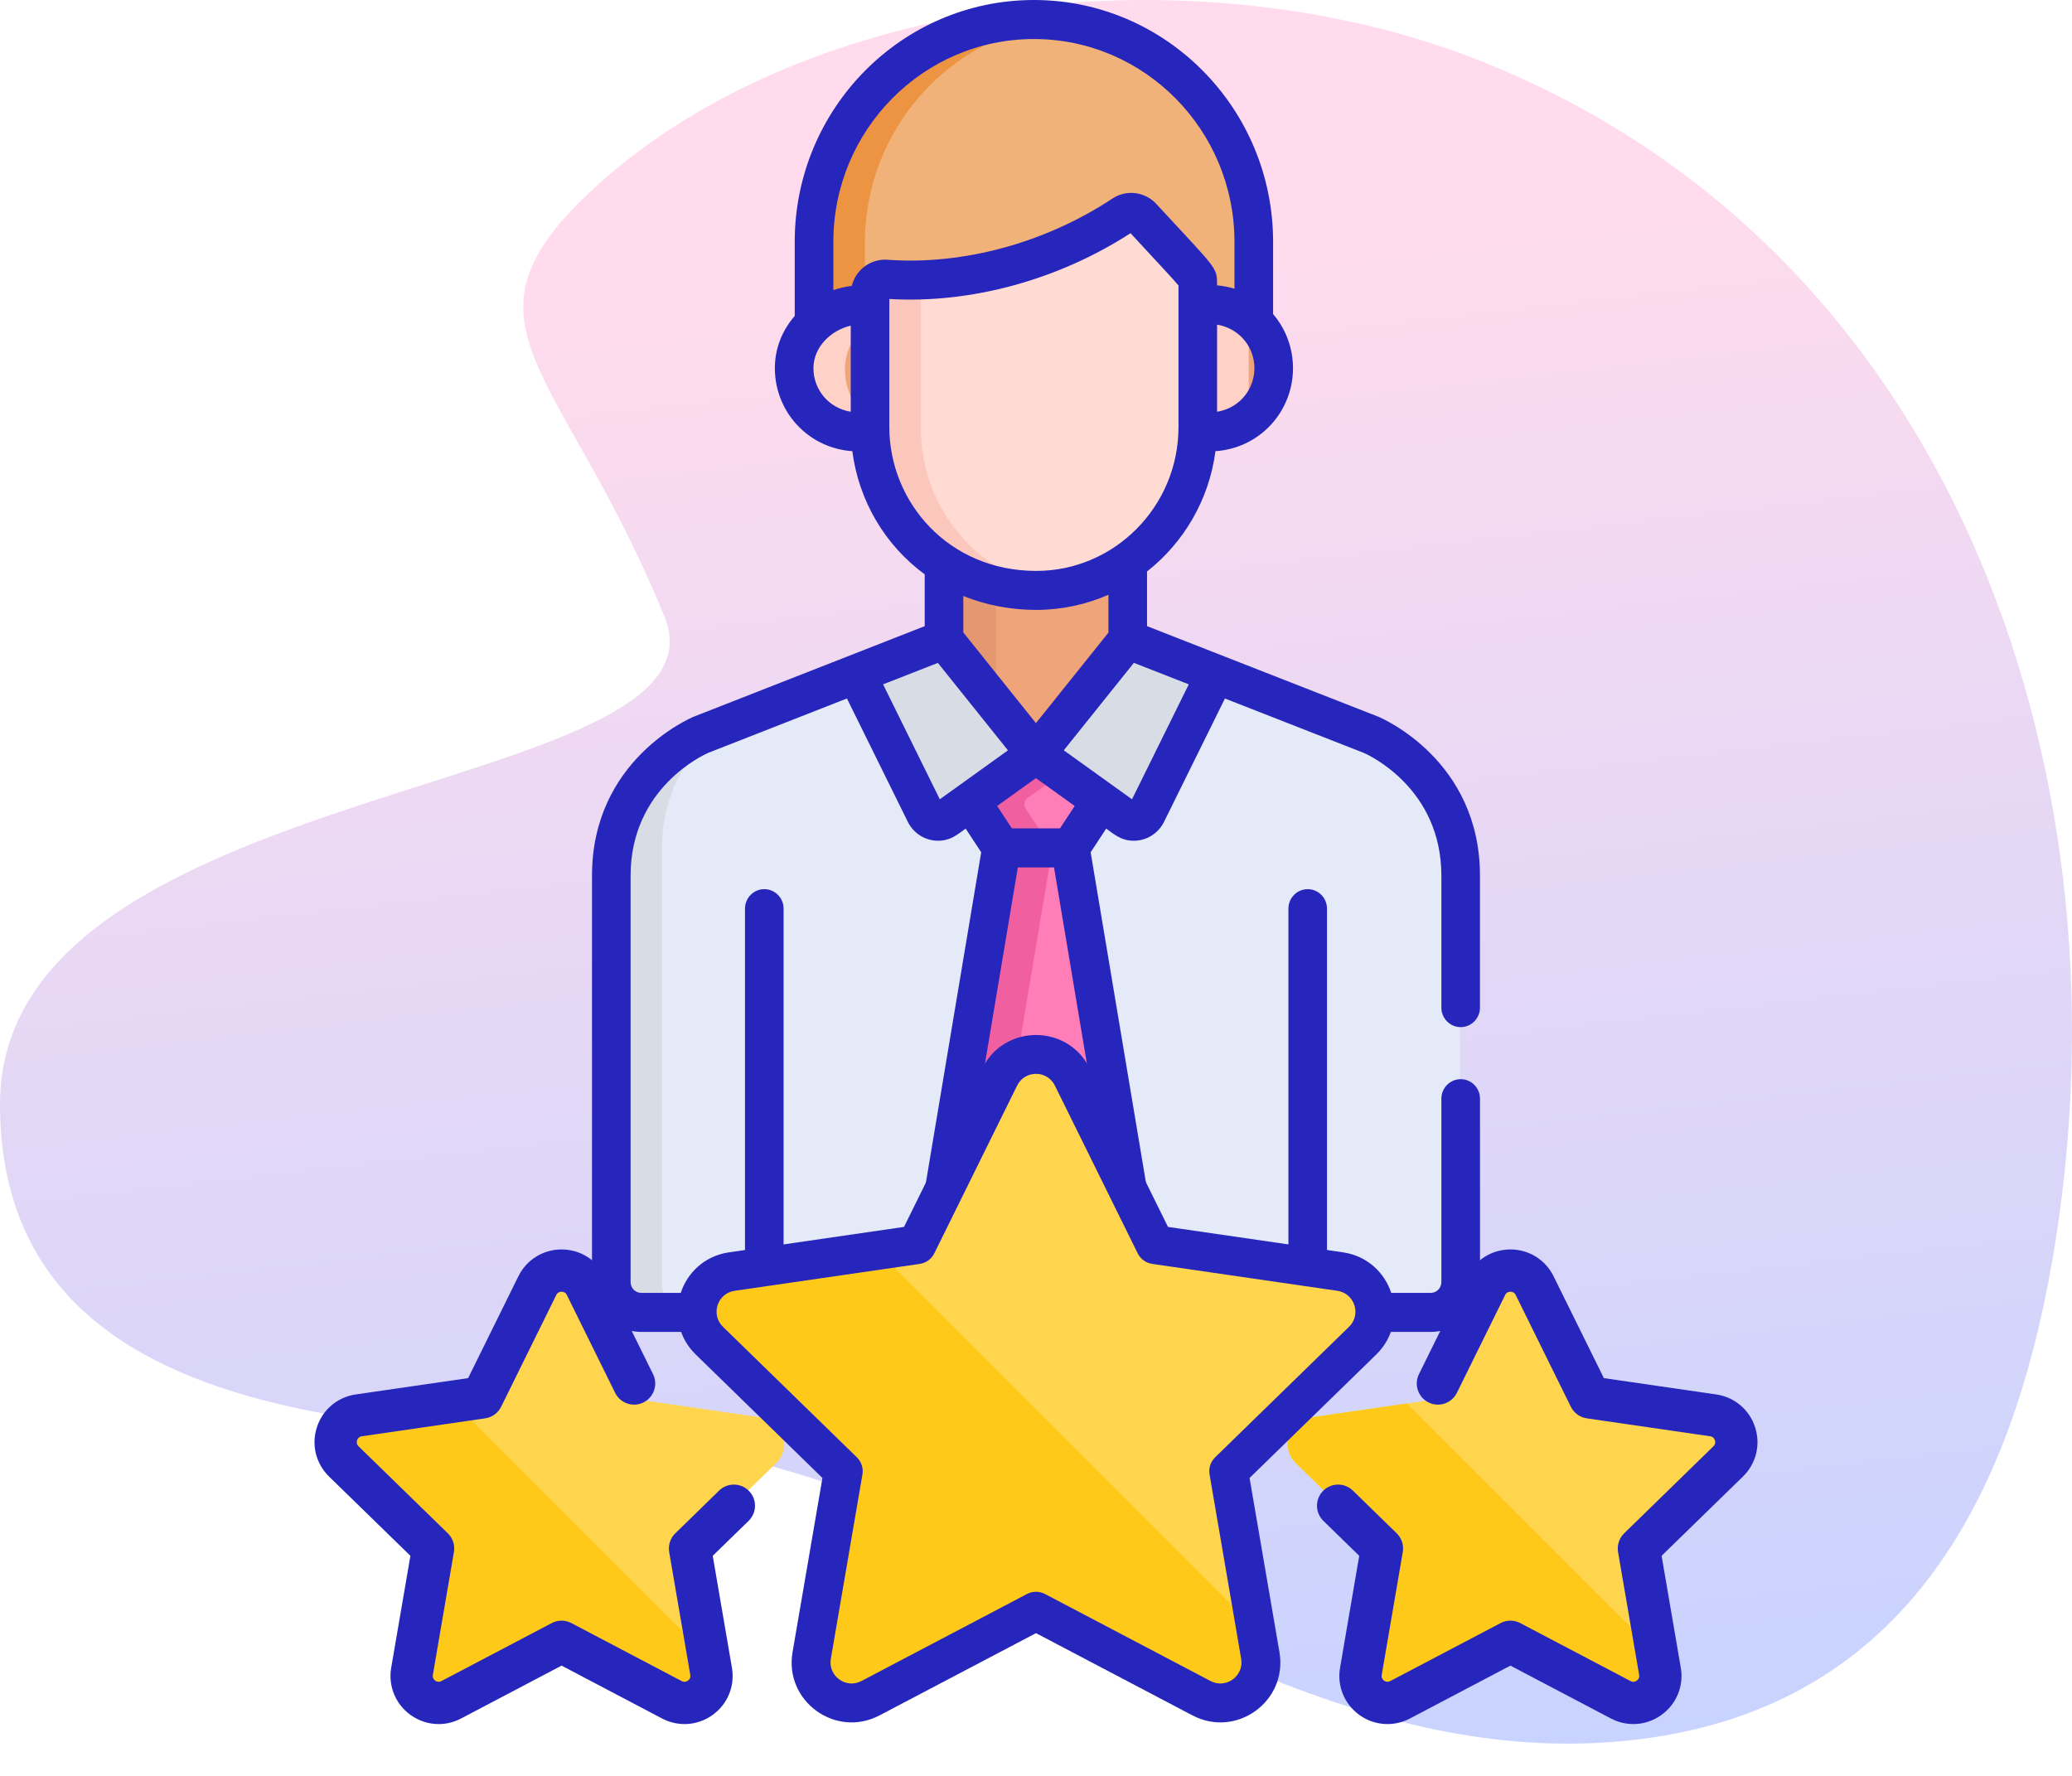 <svg width="56" height="48" viewBox="0 0 56 48" fill="none" xmlns="http://www.w3.org/2000/svg">
<path d="M39.903 1.604C32.345 -1.353 21.879 -0.23 16.096 5.05C12.012 8.778 15.173 9.841 17.957 16.662C19.972 21.599 0 20.92 0 29.841C0 40.155 14.465 38.2 19.833 39.381C28.04 41.186 35.2 47.939 43.968 47.048C51.602 46.273 54.513 40.283 55.574 33.416C57.552 20.621 52.694 6.609 39.903 1.604Z" fill="url(#paint0_linear)"/>
<path d="M27.927 0.562C24.645 0.562 21.984 3.252 21.984 6.571V9C22.381 8.628 22.946 8.426 23.498 8.5V8.201C23.498 7.963 23.699 7.775 23.932 7.793C26.229 7.96 28.568 7.221 30.336 6.054C30.501 5.945 30.719 5.972 30.853 6.117C32.365 7.76 32.356 7.697 32.356 7.911V8.499C32.96 8.407 33.496 8.596 33.869 8.946V6.571C33.869 3.253 31.209 0.562 27.927 0.562Z" fill="#F1B279"/>
<path d="M23.375 6.571C23.375 3.491 25.668 0.953 28.622 0.605C28.394 0.578 28.162 0.562 27.927 0.562C24.645 0.562 21.984 3.252 21.984 6.571V9C22.352 8.656 22.863 8.457 23.375 8.489V6.571Z" fill="#ED9443"/>
<path d="M32.348 8.282V11.586C32.348 11.622 32.346 11.657 32.345 11.693C33.501 11.87 34.407 11.025 34.407 9.987C34.407 8.948 33.501 8.107 32.348 8.282Z" fill="#F0A479"/>
<path d="M33.749 8.63C33.384 8.344 32.894 8.199 32.348 8.282V11.586C32.348 11.622 32.346 11.657 32.345 11.693C32.892 11.777 33.384 11.631 33.749 11.345V8.63H33.749V8.63Z" fill="#FFD1C7"/>
<path d="M23.511 11.59V8.278C22.502 8.142 21.446 8.925 21.446 9.987C21.446 11.026 22.352 11.874 23.514 11.697C23.513 11.661 23.511 11.625 23.511 11.59Z" fill="#F0A479"/>
<path d="M23.511 11.359C23.095 11.04 22.837 10.541 22.837 9.987C22.837 9.447 23.11 8.98 23.511 8.668V8.278C22.502 8.142 21.446 8.925 21.446 9.987C21.446 11.026 22.352 11.874 23.514 11.697C23.513 11.661 23.511 11.625 23.511 11.59V11.359Z" fill="#FFD1C7"/>
<path d="M27.99 15.782C27.03 15.782 26.186 15.516 25.496 15.07V17.531L27.979 20.63L30.462 17.531V15.003C29.759 15.494 28.907 15.782 27.99 15.782Z" fill="#F0A479"/>
<path d="M26.914 15.663C26.39 15.544 25.915 15.341 25.496 15.07V17.532L26.914 19.301V15.663Z" fill="#E59770"/>
<path d="M37.031 19.893L30.462 17.321L27.979 20.419L25.496 17.321L18.934 19.893C18.934 19.893 16.505 20.903 16.505 23.703C16.505 26.237 16.505 32.642 16.505 34.689C16.505 35.141 16.867 35.508 17.314 35.508C17.655 35.508 38.306 35.508 38.651 35.508C39.099 35.508 39.461 35.141 39.461 34.689C39.461 32.642 39.461 26.237 39.461 23.703C39.461 20.903 37.031 19.893 37.031 19.893Z" fill="#E4EAF8"/>
<path d="M17.891 34.689C17.891 32.642 17.891 25.464 17.891 22.93C17.891 21.305 18.708 20.285 19.395 19.713L18.934 19.893C18.934 19.893 16.505 20.903 16.505 23.703C16.505 26.237 16.505 32.642 16.505 34.689C16.505 35.141 16.867 35.508 17.314 35.508C17.365 35.508 17.873 35.508 18.7 35.508C18.253 35.508 17.891 35.141 17.891 34.689Z" fill="#D8DCE5"/>
<path d="M30.854 5.907C30.719 5.761 30.501 5.734 30.336 5.843C28.568 7.01 26.23 7.749 23.932 7.582C23.699 7.564 23.498 7.752 23.498 7.99V11.579C23.498 13.886 25.286 15.993 27.99 15.993C30.397 15.993 32.356 14.013 32.356 11.579V7.7C32.356 7.486 32.365 7.549 30.854 5.907Z" fill="#FFDBD3"/>
<path d="M24.889 11.579V7.6C24.57 7.61 24.251 7.605 23.932 7.582C23.699 7.564 23.498 7.752 23.498 7.99V11.58C23.498 13.887 25.286 15.994 27.99 15.994C28.205 15.994 28.416 15.977 28.622 15.947C26.514 15.636 24.889 13.796 24.889 11.579Z" fill="#FBC7BC"/>
<path d="M30.978 22.012L32.834 18.249L30.463 17.321L27.98 20.419L30.4 22.158C30.596 22.299 30.87 22.229 30.978 22.012Z" fill="#D8DCE5"/>
<path d="M24.985 22.012L23.128 18.249L25.5 17.321L27.983 20.419L25.562 22.158C25.366 22.299 25.092 22.229 24.985 22.012Z" fill="#D8DCE5"/>
<path d="M30.505 32.467L28.911 22.929H27.983H27.98H27.051L25.457 32.467C25.441 32.59 25.476 32.715 25.552 32.8L27.753 35.251C27.875 35.388 28.087 35.388 28.21 35.251L30.41 32.8C30.486 32.715 30.521 32.59 30.505 32.467Z" fill="#FF7EB8"/>
<path d="M27.983 20.422V20.42L27.981 20.421L27.98 20.42V20.422L26.219 21.686L27.051 22.953H27.98H27.983H28.911L29.744 21.686L27.983 20.422Z" fill="#FF7EB8"/>
<path d="M26.943 32.8C26.867 32.715 26.832 32.591 26.848 32.468L28.442 22.93H27.983H27.98H27.051L25.457 32.468C25.441 32.591 25.476 32.715 25.552 32.8L27.753 35.252C27.875 35.388 28.087 35.388 28.21 35.252L28.677 34.732L26.943 32.8Z" fill="#F05FA0"/>
<path d="M28.676 20.92L27.982 20.422V20.42L27.981 20.421L27.979 20.42V20.422L26.218 21.686L27.051 22.953H27.979H27.982H28.442L27.721 21.856C27.659 21.762 27.682 21.634 27.773 21.569L28.676 20.92Z" fill="#F05FA0"/>
<path d="M39.478 27.762C39.766 27.762 39.999 27.526 39.999 27.235V23.668C39.999 20.55 37.359 19.417 37.247 19.37C37.243 19.369 37.24 19.367 37.237 19.366L31.001 16.924V15.446C31.991 14.667 32.678 13.512 32.85 12.195C33.344 12.16 33.803 11.974 34.177 11.648C34.665 11.223 34.946 10.605 34.946 9.952C34.946 9.41 34.752 8.892 34.408 8.489V6.536C34.408 2.932 31.508 0 27.944 0C24.379 0 21.479 2.932 21.479 6.536V8.54C21.131 8.94 20.942 9.431 20.942 9.952C20.942 10.605 21.222 11.223 21.711 11.649C22.085 11.974 22.543 12.16 23.036 12.195C23.21 13.537 23.917 14.734 24.992 15.524V16.924L18.763 19.366C18.759 19.367 18.756 19.369 18.753 19.37C18.64 19.417 16 20.55 16 23.668V34.654C16 35.396 16.597 36 17.331 36H22.3C22.588 36 22.822 35.764 22.822 35.472C22.822 35.181 22.588 34.945 22.3 34.945H21.178V24.56C21.178 24.269 20.945 24.033 20.657 24.033C20.369 24.033 20.135 24.269 20.135 24.56V34.945H17.331C17.172 34.945 17.043 34.815 17.043 34.654V23.668C17.043 21.294 19.025 20.399 19.146 20.347L22.89 18.879L24.535 22.212C24.692 22.531 25.012 22.724 25.352 22.724C25.686 22.724 25.864 22.565 26.099 22.396L26.519 23.036L24.96 32.35C24.959 32.355 24.959 32.36 24.958 32.366C24.92 32.642 25.004 32.925 25.183 33.124L26.821 34.945H24.735C24.447 34.945 24.213 35.181 24.213 35.473C24.213 35.764 24.447 36 24.735 36H38.669C39.403 36 40 35.396 40 34.654V29.696C40 29.405 39.766 29.169 39.478 29.169C39.19 29.169 38.956 29.405 38.956 29.696V34.654C38.956 34.815 38.827 34.945 38.669 34.945H35.865V24.56C35.865 24.269 35.631 24.033 35.343 24.033C35.055 24.033 34.822 24.269 34.822 24.56V34.945H29.176L30.813 33.124C30.992 32.925 31.076 32.642 31.039 32.366C31.038 32.36 31.037 32.355 31.036 32.35L29.477 23.036L29.897 22.396C30.129 22.563 30.308 22.724 30.644 22.724C30.985 22.724 31.304 22.53 31.461 22.212V22.212L33.106 18.88L36.852 20.347C36.988 20.405 38.956 21.302 38.956 23.668V27.235C38.956 27.526 39.19 27.762 39.478 27.762ZM33.496 10.849C33.326 10.997 33.12 11.092 32.894 11.129V8.775C33.494 8.874 33.903 9.376 33.903 9.952C33.903 10.297 33.755 10.624 33.496 10.849ZM22.523 6.536C22.523 3.514 24.954 1.055 27.944 1.055C30.933 1.055 33.364 3.514 33.364 6.536V7.804C33.213 7.758 33.056 7.727 32.894 7.713C32.894 7.204 32.899 7.302 31.252 5.512C30.949 5.183 30.448 5.114 30.067 5.366C28.25 6.566 26.034 7.169 23.988 7.021C23.54 6.987 23.131 7.285 23.021 7.727C22.855 7.746 22.665 7.792 22.523 7.841V6.536H22.523ZM21.985 9.952C21.985 9.388 22.447 8.929 22.993 8.802V11.129C22.387 11.03 21.985 10.523 21.985 9.952ZM24.036 11.544V8.254V8.081C26.288 8.214 28.648 7.538 30.555 6.303C31.31 7.123 31.719 7.553 31.851 7.716C31.851 8.13 31.851 11.071 31.851 11.544C31.851 13.685 30.125 15.431 28.007 15.431C25.629 15.431 24.036 13.566 24.036 11.544ZM28.007 16.485C28.691 16.485 29.361 16.338 29.958 16.075V17.099L27.998 19.545L26.035 17.094V16.108C26.668 16.366 27.346 16.485 28.007 16.485ZM23.867 18.497L25.348 17.917L27.242 20.281C26.279 20.973 25.488 21.541 25.4 21.604L23.867 18.497ZM27.998 34.687L25.999 32.463L27.509 23.445H28.487L29.997 32.463L27.998 34.687ZM28.648 22.39H27.348L26.95 21.785L27.998 21.032L29.046 21.785L28.648 22.39ZM30.595 21.604C30.557 21.577 29.745 20.993 28.751 20.28C29.182 19.742 28.678 20.371 30.645 17.916L32.129 18.497L30.595 21.604Z" fill="#2626BC"/>
<path d="M28.982 29.11L31.219 33.642L36.22 34.369C37.118 34.5 37.477 35.604 36.827 36.237L33.208 39.765L34.062 44.746C34.216 45.641 33.277 46.323 32.473 45.901L28 43.549L23.526 45.901C22.723 46.323 21.784 45.641 21.937 44.746L22.792 39.765L19.173 36.237C18.523 35.604 18.881 34.5 19.78 34.369L24.781 33.642L27.018 29.11C27.419 28.297 28.58 28.297 28.982 29.11Z" fill="#FFD54D"/>
<path d="M19.78 34.369C18.881 34.499 18.523 35.603 19.173 36.237L22.792 39.764L21.938 44.746C21.784 45.64 22.723 46.323 23.527 45.9L28 43.548L32.473 45.9C33.277 46.322 34.216 45.64 34.062 44.746L33.94 44.03L23.707 33.798L19.78 34.369Z" fill="#FFC919"/>
<path d="M15.783 34.831L17.264 37.831L20.574 38.312C21.168 38.398 21.406 39.129 20.976 39.548L18.58 41.883L19.146 45.18C19.247 45.772 18.626 46.224 18.094 45.944L15.133 44.387L12.173 45.944C11.641 46.224 11.019 45.772 11.121 45.18L11.686 41.883L9.291 39.548C8.861 39.129 9.098 38.398 9.693 38.312L13.003 37.831L14.483 34.831C14.749 34.293 15.517 34.293 15.783 34.831Z" fill="#FFD54D"/>
<path d="M9.693 38.312C9.098 38.398 8.861 39.129 9.291 39.548L11.686 41.883L11.121 45.18C11.019 45.772 11.641 46.223 12.173 45.944L15.133 44.387L18.094 45.944C18.626 46.223 19.247 45.772 19.146 45.18L19.065 44.706L12.293 37.934L9.693 38.312Z" fill="#FFC919"/>
<path d="M41.517 34.831L42.997 37.831L46.307 38.312C46.902 38.398 47.139 39.129 46.709 39.548L44.314 41.883L44.879 45.18C44.981 45.772 44.359 46.224 43.827 45.944L40.867 44.387L37.906 45.944C37.374 46.224 36.753 45.772 36.854 45.18L37.42 41.883L35.024 39.548C34.594 39.129 34.832 38.398 35.426 38.312L38.736 37.831L40.217 34.831C40.483 34.293 41.251 34.293 41.517 34.831Z" fill="#FFD54D"/>
<path d="M35.426 38.312C34.832 38.398 34.594 39.129 35.024 39.548L37.42 41.883L36.854 45.18C36.753 45.772 37.374 46.224 37.906 45.944L40.867 44.388L43.827 45.944C44.359 46.224 44.981 45.772 44.879 45.18L44.798 44.706L38.026 37.934L35.426 38.312Z" fill="#FFC919"/>
<path d="M19.435 40.289L18.251 41.444C18.116 41.575 18.055 41.764 18.086 41.949L18.656 45.27C18.67 45.35 18.629 45.399 18.593 45.425C18.556 45.452 18.497 45.475 18.425 45.438L15.443 43.87C15.277 43.782 15.078 43.782 14.912 43.87L11.929 45.438C11.857 45.475 11.799 45.452 11.762 45.425C11.726 45.399 11.685 45.35 11.699 45.27L12.268 41.949C12.3 41.764 12.239 41.575 12.104 41.444L9.691 39.092C9.633 39.035 9.637 38.972 9.651 38.929C9.665 38.886 9.699 38.833 9.779 38.821L13.114 38.336C13.3 38.309 13.461 38.192 13.544 38.024L15.035 35.002C15.071 34.929 15.132 34.914 15.177 34.914C15.222 34.914 15.284 34.929 15.32 35.002L16.625 37.647C16.765 37.93 17.107 38.046 17.39 37.907C17.673 37.767 17.789 37.424 17.65 37.142L16.344 34.497C16.124 34.049 15.676 33.771 15.177 33.771C14.678 33.771 14.231 34.049 14.01 34.497L12.652 37.249L9.615 37.69C9.121 37.762 8.719 38.101 8.565 38.576C8.41 39.05 8.537 39.562 8.894 39.91L11.092 42.052L10.573 45.077C10.489 45.569 10.687 46.056 11.091 46.35C11.319 46.515 11.586 46.6 11.854 46.6C12.061 46.6 12.269 46.55 12.461 46.449L15.178 45.02L17.894 46.449C18.336 46.681 18.861 46.643 19.265 46.35C19.668 46.056 19.867 45.569 19.782 45.077L19.263 42.052L20.233 41.107C20.459 40.887 20.463 40.525 20.243 40.299C20.023 40.073 19.661 40.069 19.435 40.289Z" fill="#2626BC"/>
<path d="M47.435 38.576C47.281 38.101 46.879 37.762 46.385 37.69L43.348 37.249L41.989 34.497C41.769 34.049 41.321 33.771 40.822 33.771C40.323 33.771 39.876 34.049 39.655 34.497L38.35 37.142C38.211 37.424 38.327 37.767 38.61 37.907C38.892 38.046 39.235 37.93 39.375 37.647L40.68 35.002C40.716 34.929 40.777 34.914 40.822 34.914C40.867 34.914 40.929 34.929 40.965 35.002L42.456 38.024C42.539 38.192 42.7 38.309 42.886 38.336L46.22 38.821C46.301 38.833 46.335 38.886 46.349 38.929C46.363 38.972 46.367 39.035 46.308 39.092L43.896 41.444C43.761 41.575 43.7 41.764 43.731 41.949L44.301 45.27C44.315 45.35 44.274 45.399 44.238 45.425C44.201 45.452 44.143 45.475 44.071 45.438L41.088 43.87C40.922 43.782 40.723 43.782 40.557 43.87L37.574 45.437C37.502 45.475 37.443 45.452 37.407 45.425C37.371 45.399 37.33 45.35 37.344 45.27L37.913 41.949C37.945 41.764 37.884 41.575 37.749 41.444L36.565 40.289C36.339 40.069 35.977 40.073 35.757 40.299C35.536 40.525 35.541 40.887 35.767 41.107L36.736 42.052L36.218 45.077C36.133 45.569 36.332 46.056 36.735 46.35C37.139 46.643 37.664 46.681 38.106 46.449L40.822 45.02L43.539 46.449C43.731 46.55 43.939 46.599 44.146 46.599C44.414 46.599 44.681 46.515 44.909 46.349C45.313 46.056 45.511 45.568 45.427 45.077L44.908 42.052L47.106 39.91C47.463 39.562 47.589 39.05 47.435 38.576Z" fill="#2626BC"/>
<path fill-rule="evenodd" clip-rule="evenodd" d="M27.489 29.343C27.489 29.343 27.489 29.343 27.489 29.343L25.252 33.875C25.175 34.03 25.028 34.137 24.857 34.162L19.855 34.889C19.855 34.889 19.855 34.889 19.855 34.889C19.388 34.957 19.201 35.531 19.539 35.861L19.539 35.861L23.158 39.389C23.282 39.51 23.339 39.683 23.309 39.854L22.455 44.835L22.455 44.835C22.375 45.3 22.864 45.656 23.282 45.436L23.282 45.436L27.756 43.084C27.909 43.004 28.091 43.004 28.244 43.084L32.718 45.436L32.718 45.436C33.136 45.656 33.625 45.3 33.545 44.835L33.545 44.835L32.691 39.854C32.661 39.683 32.718 39.51 32.842 39.389L36.461 35.861L36.461 35.861C36.799 35.531 36.612 34.957 36.145 34.889C36.145 34.889 36.145 34.889 36.145 34.889L31.143 34.162C30.972 34.137 30.825 34.03 30.748 33.875L28.511 29.343C28.511 29.343 28.511 29.343 28.511 29.343C28.302 28.919 27.698 28.919 27.489 29.343ZM26.547 28.878C27.142 27.674 28.859 27.674 29.453 28.878L29.453 28.878L31.567 33.162L36.296 33.849L36.296 33.849C37.624 34.043 38.155 35.676 37.194 36.613C37.194 36.613 37.194 36.613 37.194 36.613L33.772 39.948L34.58 44.657C34.58 44.657 34.58 44.657 34.58 44.657C34.807 45.981 33.418 46.99 32.229 46.365C32.229 46.365 32.229 46.365 32.229 46.365L28 44.142L23.771 46.365C23.771 46.365 23.771 46.365 23.771 46.365C22.582 46.99 21.193 45.981 21.42 44.657C21.42 44.657 21.42 44.657 21.42 44.657L22.228 39.948L18.806 36.613C18.806 36.613 18.806 36.613 18.806 36.613C17.845 35.676 18.375 34.043 19.704 33.849L19.704 33.849L24.433 33.162L26.547 28.878L26.547 28.878Z" fill="#2626BC"/>
<defs>
<linearGradient id="paint0_linear" x1="30.42" y1="49.374" x2="25.607" y2="7.155" gradientUnits="userSpaceOnUse">
<stop stop-color="#C7D3FF"/>
<stop offset="0.593" stop-color="#E7D8F5"/>
<stop offset="0.997" stop-color="#FFDBED"/>
</linearGradient>
</defs>
</svg>
